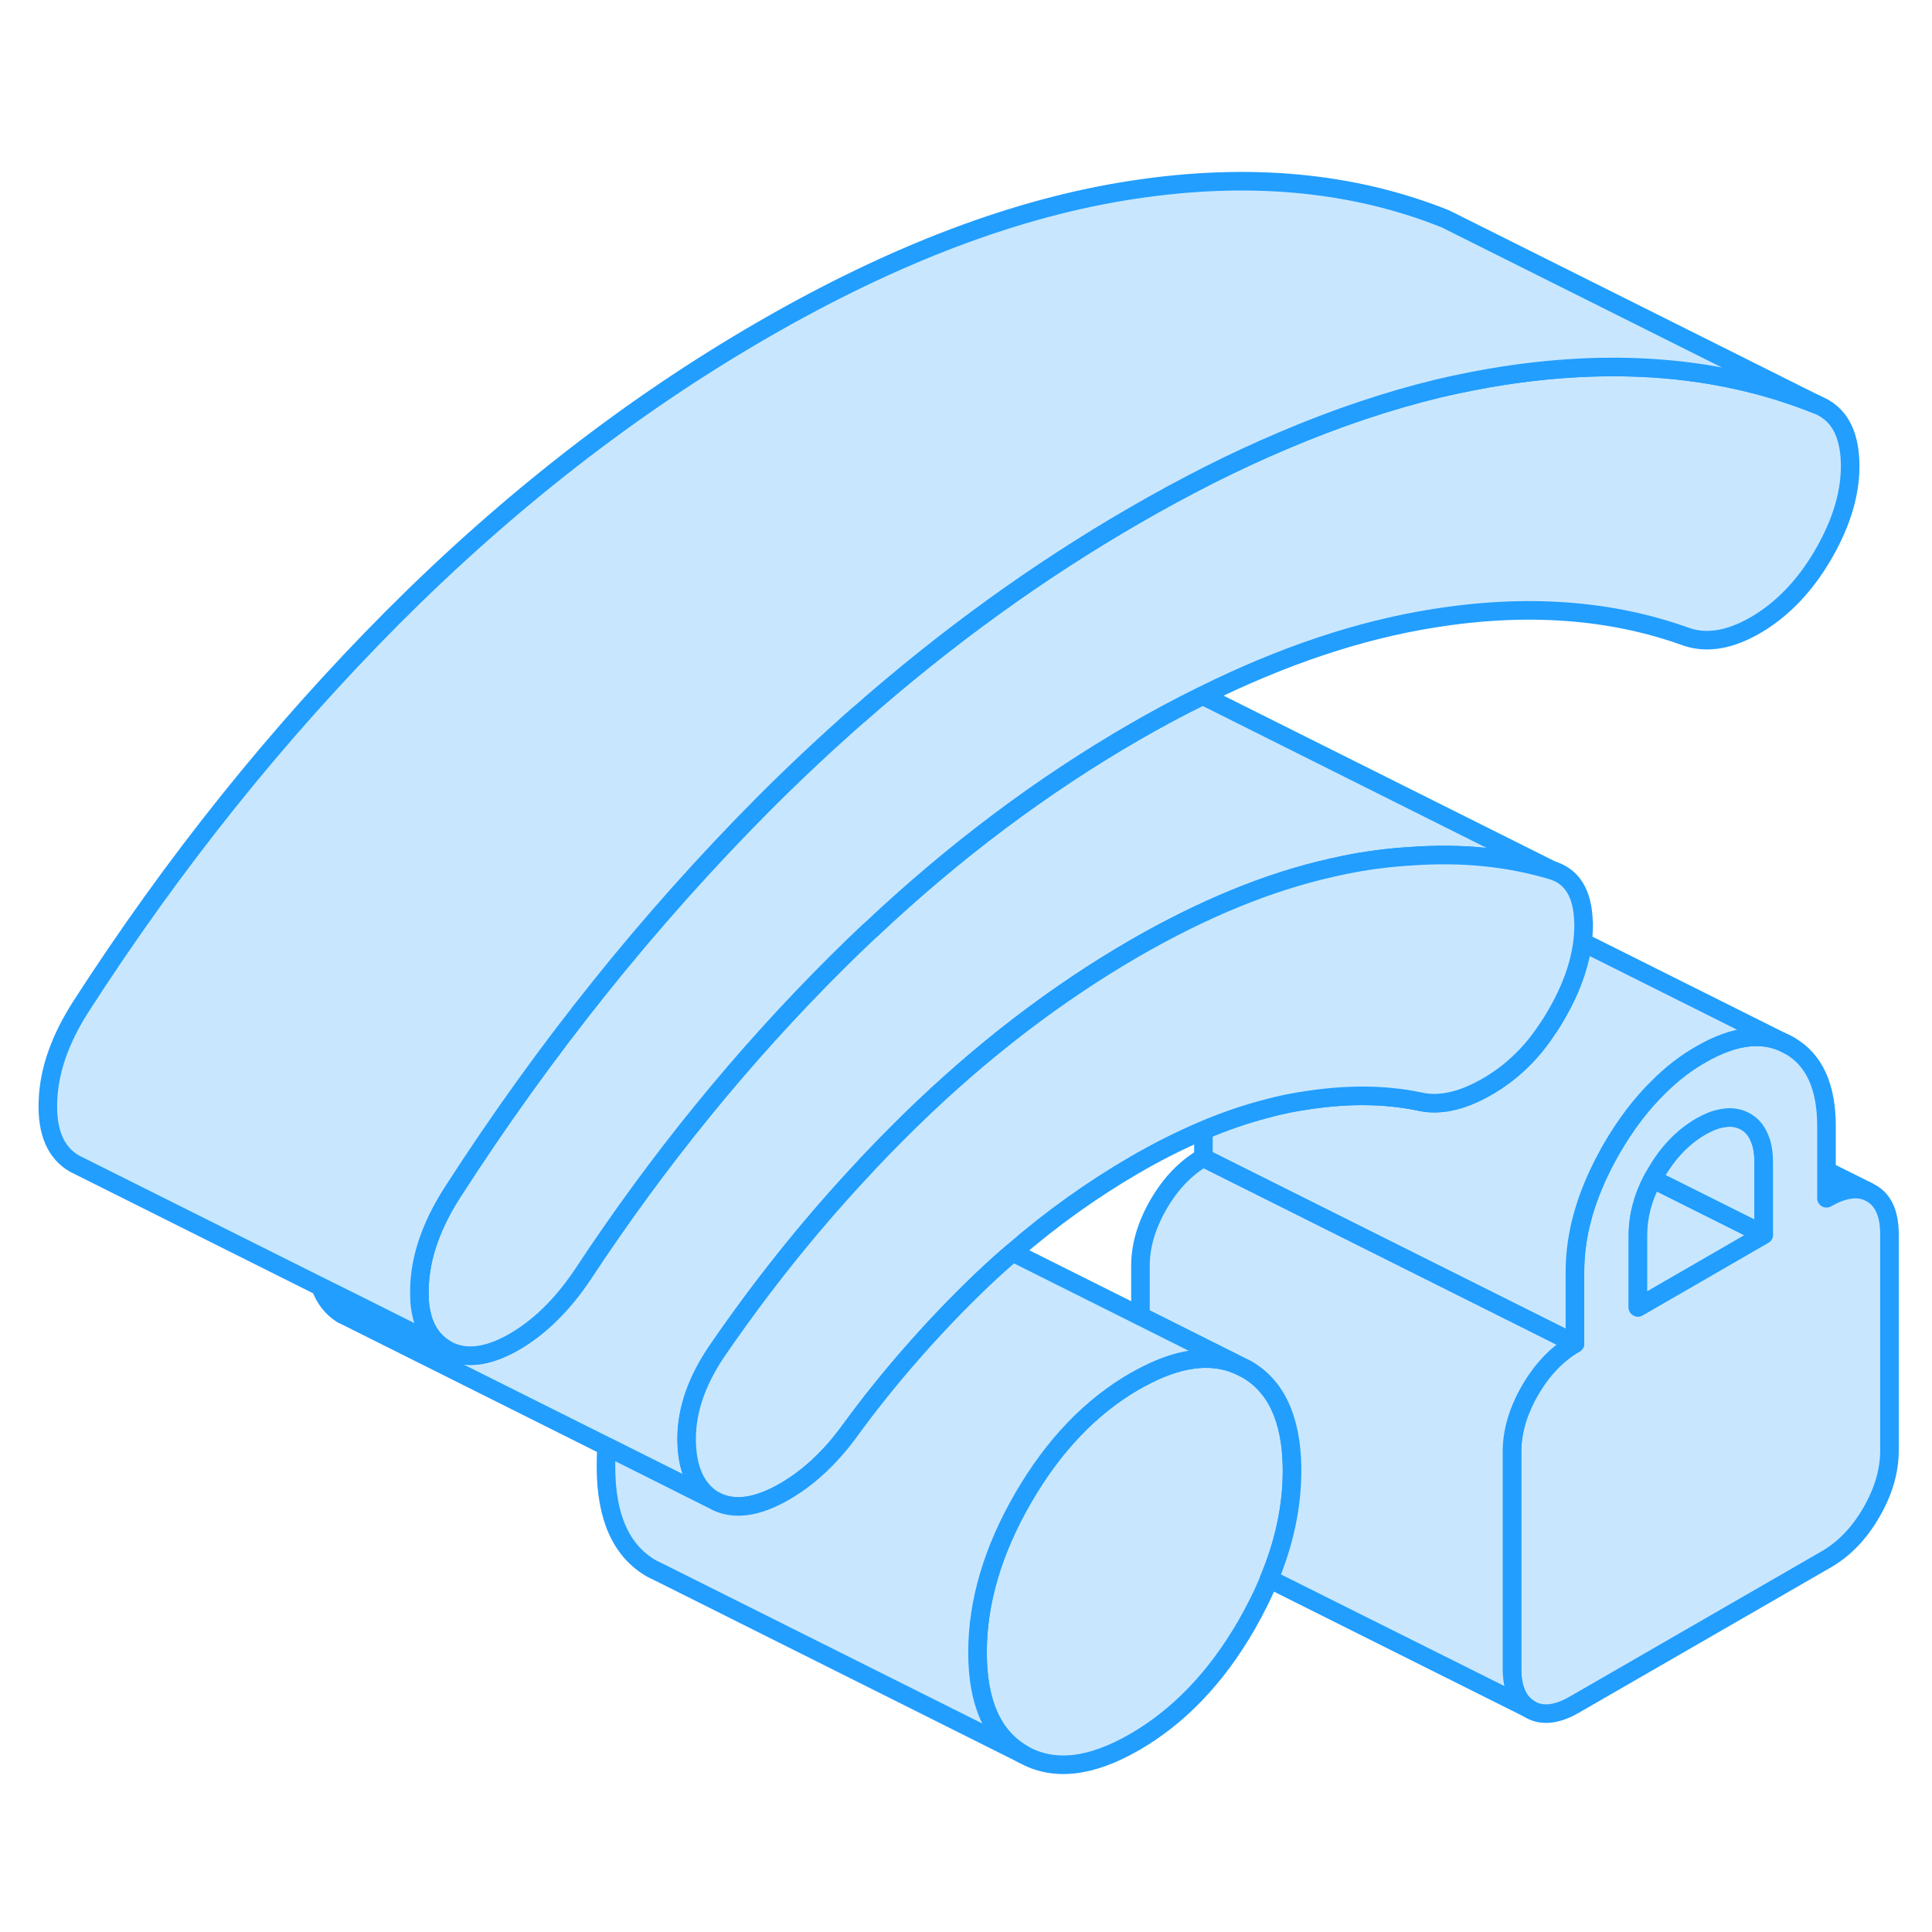 <svg width="48" height="48" viewBox="0 0 104 90" fill="#c8e7ff" xmlns="http://www.w3.org/2000/svg" stroke-width="1px" stroke-linecap="round" stroke-linejoin="round"><path d="M94.94 55.563V59.453L88.96 56.463C89.02 56.353 89.08 56.253 89.14 56.143C89.79 55.023 90.59 54.193 91.55 53.633C91.95 53.403 92.33 53.253 92.67 53.193C93.16 53.093 93.58 53.153 93.96 53.363C94.29 53.553 94.53 53.823 94.69 54.203C94.86 54.563 94.94 55.013 94.94 55.563Z" stroke="#229EFF" stroke-linejoin="round"/><path d="M100.53 57.123C99.92 56.873 99.18 57.004 98.32 57.493V56.023L100.53 57.123Z" stroke="#229EFF" stroke-linejoin="round"/><path d="M100.73 57.233L100.53 57.133C99.92 56.883 99.18 57.013 98.32 57.503V53.623C98.32 51.483 97.66 50.043 96.33 49.283C95.01 48.523 93.41 48.683 91.55 49.763C90.74 50.223 89.99 50.803 89.28 51.513C88.36 52.413 87.52 53.513 86.77 54.803C86.68 54.953 86.6 55.103 86.52 55.253C85.36 57.383 84.78 59.443 84.78 61.443V65.323C83.82 65.883 83.02 66.713 82.37 67.833C81.72 68.953 81.39 70.063 81.39 71.163V82.813C81.39 83.923 81.72 84.653 82.37 85.023C83.02 85.393 83.82 85.303 84.78 84.743L98.32 76.933C99.28 76.373 100.08 75.543 100.73 74.423C101.38 73.303 101.71 72.193 101.71 71.093V59.433C101.71 58.333 101.38 57.603 100.73 57.233ZM94.94 59.463L88.17 63.373V59.483C88.17 58.483 88.43 57.483 88.96 56.473C89.02 56.363 89.08 56.263 89.14 56.153C89.79 55.033 90.59 54.203 91.55 53.643C91.95 53.413 92.33 53.263 92.67 53.203C93.16 53.103 93.58 53.163 93.96 53.373C94.29 53.563 94.53 53.833 94.69 54.213C94.86 54.573 94.94 55.023 94.94 55.573V59.463Z" stroke="#229EFF" stroke-linejoin="round"/><path d="M94.94 59.463L88.17 63.373V59.483C88.17 58.483 88.43 57.483 88.96 56.473L94.94 59.463Z" stroke="#229EFF" stroke-linejoin="round"/><path d="M83.51 39.833C81.18 39.143 78.66 38.893 75.93 39.093H75.92C75.02 39.143 74.09 39.253 73.14 39.413C72.64 39.503 72.14 39.603 71.63 39.723C68.27 40.483 64.77 41.923 61.09 44.043C56.86 46.493 52.84 49.573 49.03 53.293C48.04 54.263 47.06 55.263 46.12 56.293C43.44 59.193 40.96 62.303 38.67 65.633C37.54 67.263 36.97 68.863 36.97 70.453C36.97 72.043 37.45 73.133 38.41 73.743L32.68 70.873L18.72 63.893L18.41 63.743C17.87 63.403 17.48 62.903 17.25 62.253L18.78 63.013L20.68 63.963L24.03 65.643C24.98 66.183 26.17 66.073 27.58 65.293C28.99 64.503 30.26 63.273 31.39 61.583C35.45 55.423 40.01 49.823 45.06 44.803C45.65 44.213 46.25 43.633 46.85 43.073C46.86 43.063 46.87 43.063 46.87 43.063C51.39 38.803 56.11 35.273 61.09 32.393C62.27 31.713 63.44 31.083 64.6 30.513C64.65 30.483 64.69 30.463 64.74 30.443L83.52 39.833H83.51Z" stroke="#229EFF" stroke-linejoin="round"/><path d="M69.55 71.993V72.173C69.55 74.093 69.14 76.033 68.32 78.003C67.99 78.823 67.57 79.653 67.09 80.493C65.46 83.313 63.45 85.403 61.08 86.773C58.71 88.143 56.71 88.363 55.07 87.433C53.44 86.493 52.62 84.673 52.62 81.953C52.62 79.233 53.44 76.463 55.07 73.643C56.71 70.813 58.71 68.723 61.08 67.353C61.19 67.293 61.29 67.233 61.39 67.183C63.39 66.093 65.12 65.853 66.58 66.453L67.09 66.703C68.69 67.613 69.51 69.383 69.55 71.993Z" stroke="#229EFF" stroke-linejoin="round"/><path d="M99.59 17.833C99.65 19.413 99.17 21.083 98.15 22.843C97.19 24.493 96.01 25.743 94.6 26.593C93.19 27.433 91.92 27.663 90.79 27.283C86.73 25.813 82.17 25.473 77.12 26.293C73.17 26.923 69.04 28.303 64.73 30.443C64.68 30.463 64.64 30.483 64.59 30.513C63.43 31.083 62.26 31.713 61.08 32.393C56.1 35.273 51.38 38.803 46.86 43.063C46.86 43.063 46.86 43.063 46.84 43.073C46.24 43.633 45.64 44.213 45.05 44.803C40 49.823 35.44 55.423 31.38 61.583C30.25 63.273 28.98 64.503 27.57 65.293C26.16 66.073 24.97 66.183 24.02 65.643C23.17 65.153 22.69 64.303 22.59 63.073C22.58 62.833 22.57 62.573 22.58 62.293C22.63 60.643 23.23 58.943 24.35 57.193C29.32 49.473 34.92 42.483 41.15 36.223C42.81 34.563 44.5 32.983 46.21 31.483H46.22C50.96 27.303 55.9 23.733 61.08 20.743C63.79 19.173 66.44 17.833 69.04 16.733C71.92 15.503 74.73 14.563 77.46 13.903C78.66 13.623 79.84 13.393 81.01 13.213C87.25 12.263 92.85 12.793 97.81 14.783C98.94 15.233 99.53 16.243 99.59 17.833Z" stroke="#229EFF" stroke-linejoin="round"/><path d="M97.81 14.783C92.85 12.793 87.25 12.263 81.01 13.213C79.84 13.393 78.66 13.623 77.46 13.903C74.73 14.563 71.92 15.503 69.04 16.733C66.44 17.833 63.79 19.173 61.08 20.743C55.9 23.733 50.96 27.303 46.22 31.473H46.21C44.5 32.983 42.81 34.563 41.15 36.223C34.92 42.483 29.32 49.473 24.35 57.193C23.23 58.943 22.63 60.643 22.58 62.293C22.57 62.573 22.58 62.833 22.59 63.073C22.69 64.303 23.17 65.153 24.02 65.643L20.67 63.963L18.77 63.013L17.24 62.253L4.32 55.793L4.02 55.643C3 55.063 2.52 53.943 2.58 52.293C2.63 50.643 3.23 48.943 4.35 47.193C9.32 39.473 14.92 32.483 21.15 26.223C27.39 19.973 34.03 14.813 41.08 10.743C48.14 6.663 54.78 4.153 61.01 3.213C67.25 2.263 72.85 2.793 77.81 4.783L97.81 14.783Z" stroke="#229EFF" stroke-linejoin="round"/><path d="M84.78 65.314C83.82 65.874 83.02 66.703 82.37 67.823C81.72 68.943 81.39 70.053 81.39 71.153V82.803C81.39 83.913 81.72 84.643 82.37 85.013L68.32 77.993C69.14 76.023 69.55 74.084 69.55 72.163V71.984C69.51 69.374 68.69 67.603 67.09 66.694L66.58 66.444L61.39 63.843V61.153C61.39 60.053 61.72 58.943 62.37 57.823C63.02 56.703 63.82 55.873 64.78 55.313L81.18 63.513L84.78 65.314Z" stroke="#229EFF" stroke-linejoin="round"/><path d="M96.33 49.283C95.01 48.523 93.41 48.683 91.55 49.763C90.74 50.223 89.99 50.803 89.28 51.513C88.36 52.413 87.52 53.513 86.77 54.803C86.68 54.953 86.6 55.103 86.52 55.253C85.36 57.383 84.78 59.443 84.78 61.443V65.323L81.18 63.523L64.78 55.323V53.843C65.94 53.353 67.07 52.963 68.17 52.683C68.55 52.573 68.92 52.493 69.29 52.413C69.56 52.363 69.81 52.313 70.07 52.273H70.08C72.37 51.893 74.48 51.893 76.4 52.293C77.35 52.513 78.4 52.333 79.55 51.763C79.77 51.653 79.99 51.533 80.21 51.403C80.74 51.083 81.24 50.713 81.71 50.273C82.27 49.763 82.781 49.163 83.231 48.483C83.421 48.223 83.591 47.943 83.76 47.653C84.561 46.283 85.03 44.973 85.19 43.713L96.33 49.283Z" stroke="#229EFF" stroke-linejoin="round"/><path d="M85.25 42.673C85.25 43.013 85.23 43.363 85.19 43.713C85.03 44.973 84.56 46.283 83.76 47.653C83.59 47.943 83.42 48.223 83.23 48.483C82.78 49.163 82.27 49.763 81.71 50.273C81.24 50.713 80.74 51.083 80.21 51.403C79.99 51.533 79.77 51.653 79.55 51.763C78.4 52.333 77.35 52.513 76.4 52.293C74.48 51.893 72.37 51.893 70.08 52.273H70.07C69.81 52.313 69.56 52.363 69.29 52.413C68.92 52.493 68.55 52.573 68.17 52.683C67.07 52.963 65.94 53.353 64.78 53.843C63.58 54.353 62.34 54.973 61.08 55.703C58.81 57.023 56.61 58.583 54.51 60.413C53.96 60.883 53.41 61.383 52.87 61.893C51.53 63.173 50.25 64.513 49.03 65.913C47.89 67.213 46.8 68.573 45.77 69.983C44.64 71.543 43.37 72.693 41.96 73.443C40.55 74.193 39.36 74.293 38.4 73.743C37.44 73.133 36.96 72.033 36.96 70.453C36.96 68.873 37.53 67.263 38.66 65.633C40.95 62.303 43.43 59.193 46.11 56.293C47.05 55.263 48.03 54.263 49.02 53.293C52.83 49.573 56.85 46.493 61.08 44.043C64.76 41.923 68.26 40.483 71.62 39.723C72.13 39.603 72.63 39.503 73.13 39.413C74.08 39.253 75.01 39.143 75.91 39.093H75.92C78.65 38.893 81.17 39.143 83.5 39.833C84.63 40.153 85.21 41.103 85.24 42.673H85.25Z" stroke="#229EFF" stroke-linejoin="round"/><path d="M66.58 66.453C65.12 65.853 63.39 66.093 61.39 67.183C61.29 67.233 61.19 67.293 61.08 67.353C58.71 68.723 56.71 70.813 55.07 73.643C53.44 76.463 52.62 79.233 52.62 81.953C52.62 84.673 53.44 86.493 55.07 87.433L35.58 77.683L35.07 77.433C33.44 76.493 32.62 74.673 32.62 71.953C32.62 71.593 32.62 71.233 32.67 70.873L38.4 73.743C39.36 74.293 40.55 74.193 41.96 73.443C43.37 72.693 44.64 71.543 45.77 69.983C46.8 68.573 47.89 67.213 49.03 65.913C50.25 64.513 51.53 63.173 52.87 61.893C53.41 61.383 53.96 60.883 54.51 60.413L61.39 63.853L66.58 66.453Z" stroke="#229EFF" stroke-linejoin="round"/></svg>